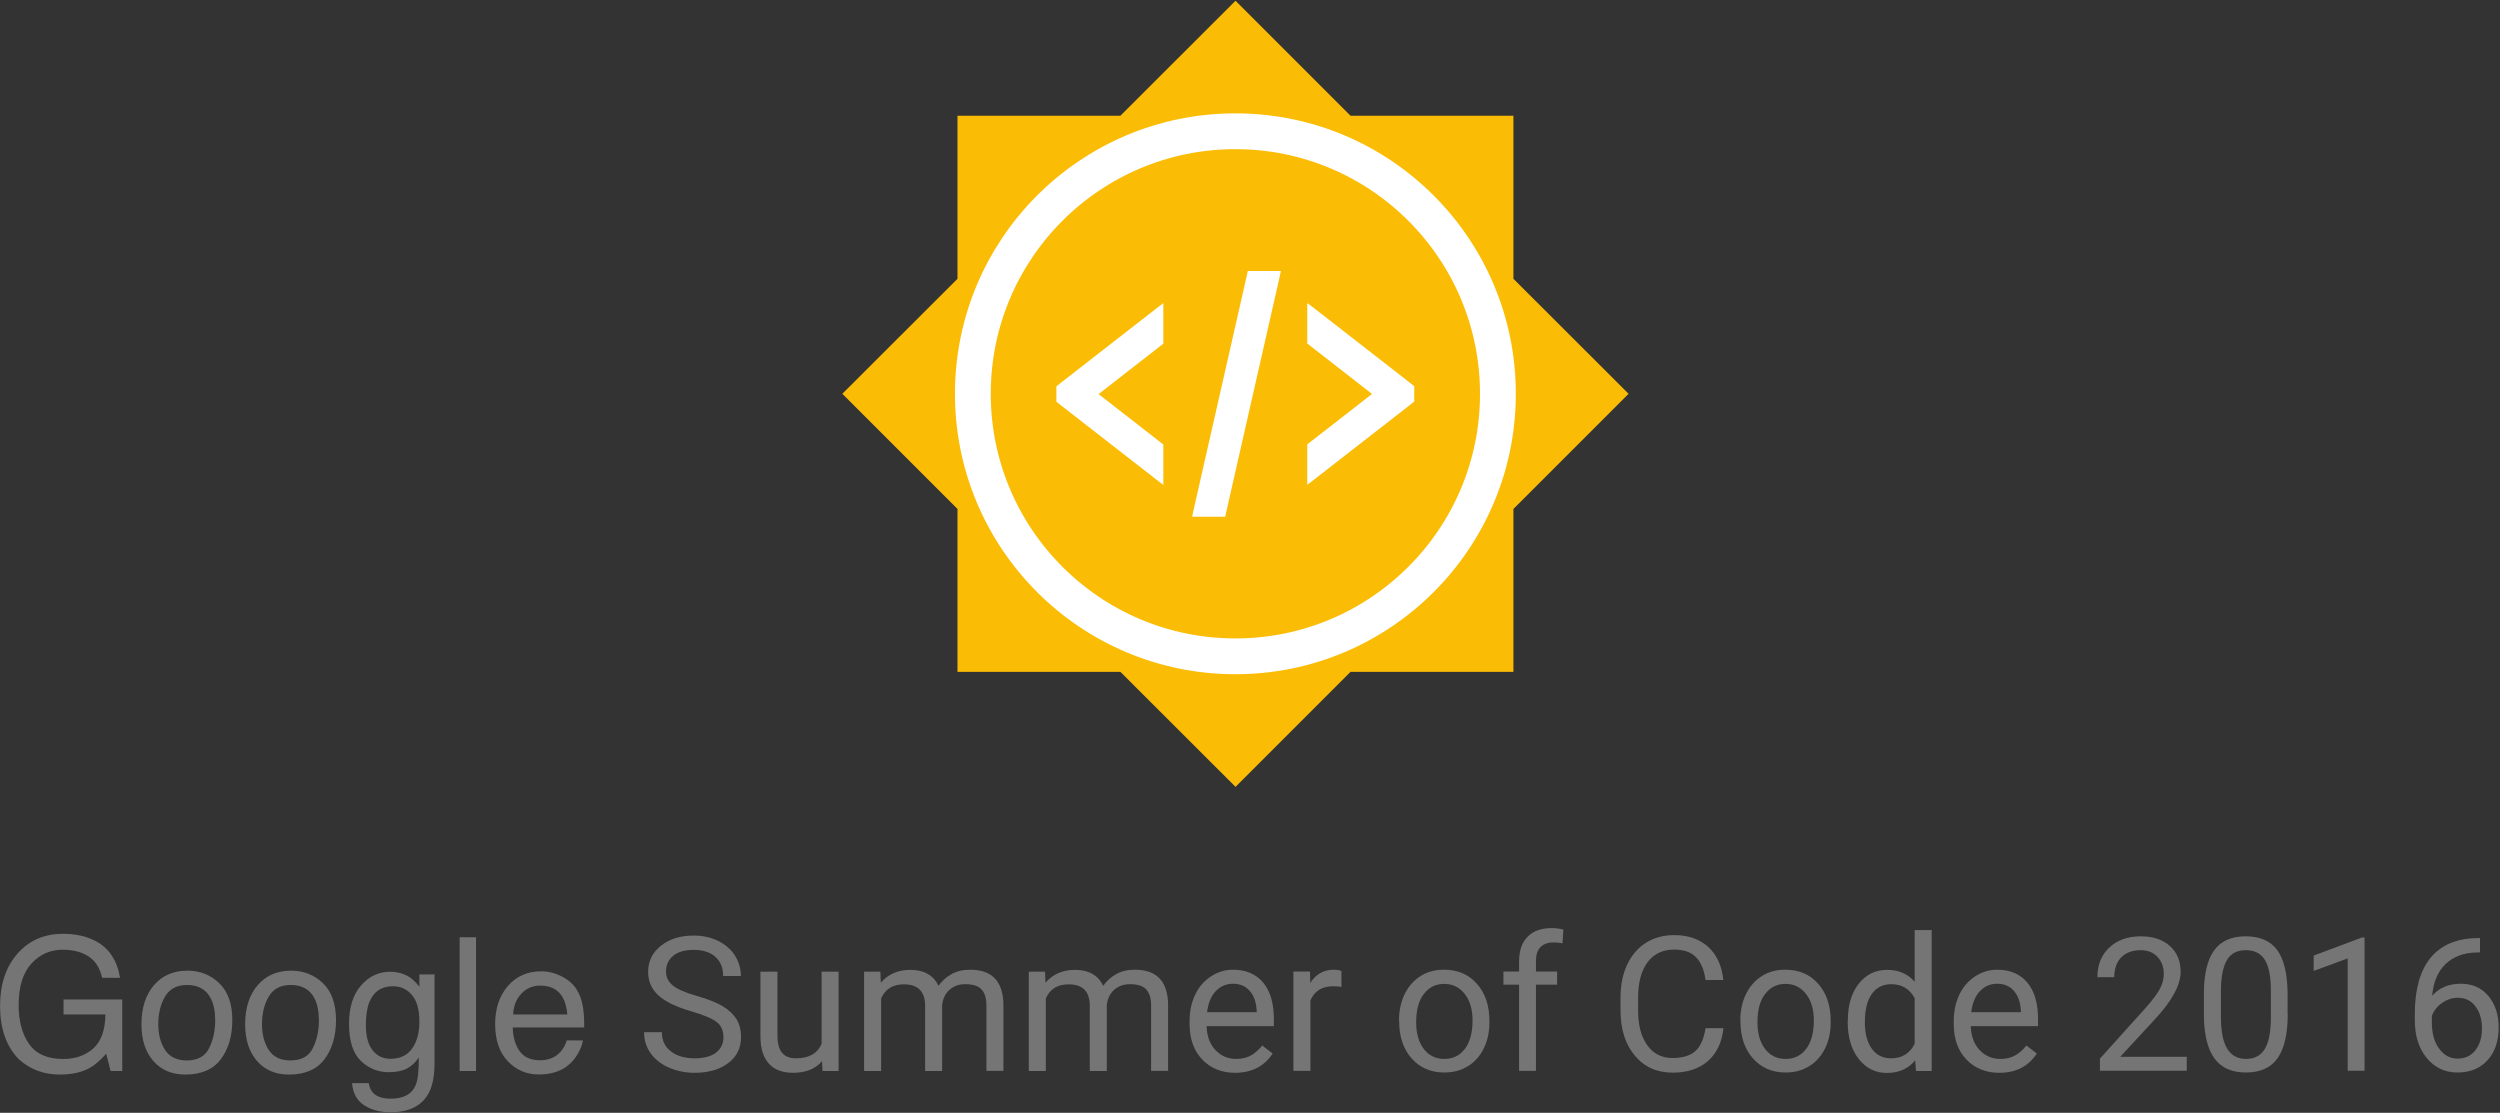 <?xml version="1.0" encoding="UTF-8" standalone="no"?>
<svg width="1676px" height="746px" viewBox="0 0 1676 746" version="1.1" xmlns="http://www.w3.org/2000/svg" xmlns:xlink="http://www.w3.org/1999/xlink">
    <rect x="0" y="0" width="1676" height="746" fill="#333333" stroke="none"/>
    <!-- Generator: Sketch 3.7.2 (28276) - http://www.bohemiancoding.com/sketch -->
    <title>logo_lockup_summer_of_code_vertical_Roboto</title>
    <desc>Created with Sketch.</desc>
    <defs></defs>
    <g id="Page-1" stroke="none" stroke-width="1" fill="none" fill-rule="evenodd">
        <g id="logo_lockup_summer_of_code_vertical_Roboto">
            <g id="Page-1">
                <g id="logo_lockup_summer_of_code_vertical_Roboto_2016_lockup_summer_of_code_vertical">
                    <g id="Group" transform="translate(540, 0)">
                        <polygon id="Shape" fill="#FBBC05" points="365.4 450.4 474.6 450.4 474.6 341.2 551.8 264 474.6 186.9 474.6 77.6 365.4 77.6 288.3 0.5 211.1 77.6 101.9 77.6 101.9 186.9 24.7 264 101.9 341.2 101.9 450.4 211.1 450.4 288.3 527.5"></polygon>
                        <path d="M288.3,95.6 C381.2,95.6 456.7,171.2 456.7,264 C456.7,356.8 381.1,432.4 288.3,432.4 C195.4,432.4 119.9,356.8 119.9,264 C119.9,171.2 195.4,95.6 288.3,95.6 M288.3,86.1 C190,86.1 110.3,165.8 110.3,264.1 C110.3,362.4 190,442.1 288.3,442.1 C386.6,442.1 466.3,362.4 466.3,264.1 C466.3,165.8 386.6,86.1 288.3,86.1" id="Shape" fill="#FFFFFF"></path>
                        <path d="M296.5,181.7 L296.3,182.8 L260.5,340.4 L259.2,346.4 L281.4,346.4 L281.6,345.3 L317.4,187.7 L318.7,181.7 L296.5,181.7 L296.5,181.7 L296.5,181.7 Z M239.9,203.2 L237,205.4 L172.5,255.6 L168.2,259 L168.2,269.3 L172.5,272.7 L237,322.9 L239.9,325.1 L239.9,298 L196.5,264.2 L239.9,230.4 L239.9,203.2 L239.9,203.2 L239.9,203.2 L239.9,203.2 Z M336.4,203.2 L336.4,230.3 L379.8,264.1 L336.4,297.9 L336.4,325 L339.3,322.8 L403.8,272.6 L408.1,269.2 L408.1,258.9 L403.8,255.5 L339.3,205.3 L336.4,203.2 L336.4,203.2 L336.4,203.2 L336.4,203.2 Z" id="Shape" fill="#FFFFFF"></path>
                        <circle id="Oval" stroke="#FFFFFF" stroke-width="24" cx="288.2" cy="264" r="176"></circle>
                        <rect id="Rectangle-path" x="0.2" y="1" width="576" height="527"></rect>
                    </g>
                    <g id="Group" transform="translate(431, 622)" fill="#757575">
                        <path d="M32.5,56 C22.4,53.1 15,49.5 10.4,45.3 C5.8,41.1 3.5,35.8 3.5,29.6 C3.5,22.5 6.3,16.7 12,12.1 C17.7,7.5 25,5.2 34,5.2 C40.2,5.2 45.6,6.4 50.5,8.8 C55.3,11.2 59.1,14.5 61.7,18.6 C64.3,22.8 65.7,27.4 65.7,32.3 L53.8,32.3 C53.8,26.9 52.1,22.6 48.6,19.5 C45.2,16.4 40.3,14.8 34,14.8 C28.2,14.8 23.6,16.1 20.4,18.7 C17.2,21.3 15.5,24.8 15.5,29.4 C15.5,33.1 17,36.2 20.1,38.7 C23.2,41.2 28.5,43.5 35.9,45.6 C43.3,47.7 49.2,50 53.4,52.5 C57.6,55 60.7,58 62.8,61.3 C64.8,64.7 65.8,68.6 65.8,73.2 C65.8,80.5 63,86.3 57.3,90.6 C51.6,95 44.1,97.2 34.6,97.2 C28.4,97.2 22.7,96 17.4,93.7 C12.1,91.4 8,88.1 5.1,84 C2.2,79.9 0.8,75.2 0.8,70 L12.7,70 C12.7,75.4 14.7,79.7 18.7,82.8 C22.7,85.9 28,87.5 34.7,87.5 C40.9,87.5 45.7,86.2 49,83.7 C52.3,81.2 54,77.7 54,73.3 C54,68.9 52.5,65.5 49.4,63.1 C46.3,60.7 40.5,58.4 32.5,56 L32.5,56 L32.5,56 Z" id="Shape"></path>
                        <path d="M120.1,89.4 C115.7,94.6 109.2,97.2 100.6,97.2 C93.5,97.2 88.1,95.1 84.4,91 C80.7,86.9 78.8,80.8 78.8,72.7 L78.8,29.4 L90.2,29.4 L90.2,72.4 C90.2,82.5 94.3,87.5 102.5,87.5 C111.2,87.5 117,84.3 119.8,77.8 L119.8,29.4 L131.2,29.4 L131.2,96 L120.4,96 L120.1,89.4 L120.1,89.4 L120.1,89.4 Z" id="Shape"></path>
                        <path d="M159.2,29.4 L159.5,36.8 C164.4,31.1 171,28.2 179.2,28.2 C188.5,28.2 194.8,31.8 198.2,38.9 C200.4,35.7 203.3,33.1 206.8,31.1 C210.3,29.1 214.5,28.1 219.4,28.1 C234,28.1 241.4,35.8 241.7,51.3 L241.7,95.9 L230.3,95.9 L230.3,52 C230.3,47.2 229.2,43.7 227,41.3 C224.8,38.9 221.2,37.8 216,37.8 C211.8,37.8 208.3,39.1 205.5,41.6 C202.7,44.1 201.1,47.5 200.6,51.8 L200.6,96 L189.2,96 L189.2,52.4 C189.2,42.7 184.5,37.9 175,37.9 C167.5,37.9 162.4,41.1 159.7,47.4 L159.7,96 L148.3,96 L148.3,29.4 L159.2,29.4 L159.2,29.4 L159.2,29.4 Z" id="Shape"></path>
                        <path d="M269.6,29.4 L269.9,36.8 C274.8,31.1 281.4,28.2 289.6,28.2 C298.9,28.2 305.2,31.8 308.6,38.9 C310.8,35.7 313.7,33.1 317.2,31.1 C320.7,29.1 324.9,28.1 329.8,28.1 C344.4,28.1 351.8,35.8 352.1,51.3 L352.1,95.9 L340.7,95.9 L340.7,52 C340.7,47.2 339.6,43.7 337.4,41.3 C335.2,38.9 331.6,37.8 326.4,37.8 C322.2,37.8 318.7,39.1 315.9,41.6 C313.1,44.1 311.5,47.5 311,51.8 L311,96 L299.6,96 L299.6,52.4 C299.6,42.7 294.9,37.9 285.4,37.9 C277.9,37.9 272.8,41.1 270.1,47.4 L270.1,96 L258.7,96 L258.7,29.4 L269.6,29.4 L269.6,29.4 L269.6,29.4 Z" id="Shape"></path>
                        <path d="M397,97.2 C388,97.2 380.6,94.2 375,88.3 C369.3,82.4 366.5,74.4 366.5,64.5 L366.5,62.4 C366.5,55.8 367.8,49.9 370.3,44.7 C372.8,39.5 376.3,35.5 380.9,32.5 C385.4,29.6 390.3,28.1 395.6,28.1 C404.3,28.1 411,31 415.8,36.7 C420.6,42.4 423,50.6 423,61.2 L423,65.9 L377.9,65.9 C378.1,72.5 380,77.8 383.7,81.8 C387.4,85.8 392,87.9 397.7,87.9 C401.7,87.9 405.1,87.1 407.9,85.4 C410.7,83.8 413.1,81.6 415.2,78.9 L422.2,84.3 C416.5,92.9 408.1,97.2 397,97.2 L397,97.2 L397,97.2 Z M395.6,37.5 C391,37.5 387.2,39.2 384,42.5 C380.9,45.8 379,50.5 378.2,56.6 L411.5,56.6 L411.5,55.7 C411.2,49.9 409.6,45.4 406.8,42.3 C404.1,39.1 400.3,37.5 395.6,37.5 L395.6,37.5 L395.6,37.5 Z" id="Shape"></path>
                        <path d="M468.3,39.6 C466.6,39.3 464.7,39.2 462.7,39.2 C455.2,39.2 450.2,42.4 447.5,48.7 L447.5,95.9 L436.1,95.9 L436.1,29.3 L447.2,29.3 L447.4,37 C451.1,31.1 456.4,28.1 463.3,28.1 C465.5,28.1 467.2,28.4 468.3,29 L468.3,39.6 L468.3,39.6 L468.3,39.6 Z" id="Shape"></path>
                        <path d="M506.9,62 C506.9,55.5 508.2,49.6 510.7,44.4 C513.3,39.2 516.8,35.2 521.4,32.3 C526,29.4 531.2,28.1 537.1,28.1 C546.2,28.1 553.5,31.2 559.1,37.5 C564.7,43.8 567.5,52.1 567.5,62.5 L567.5,63.3 C567.5,69.8 566.3,75.6 563.8,80.7 C561.3,85.8 557.8,89.9 553.2,92.7 C548.6,95.6 543.3,97 537.3,97 C528.3,97 521,93.9 515.4,87.6 C509.8,81.3 507,73 507,62.7 L507,62 L506.9,62 L506.9,62 Z M518.4,63.4 C518.4,70.8 520.1,76.7 523.5,81.2 C526.9,85.7 531.5,87.9 537.3,87.9 C543.1,87.9 547.7,85.6 551.1,81.1 C554.5,76.6 556.2,70.2 556.2,62.1 C556.2,54.8 554.5,48.9 551,44.4 C547.5,39.9 542.9,37.6 537.2,37.6 C531.6,37.6 527,39.8 523.6,44.3 C520.1,48.7 518.4,55.1 518.4,63.4 L518.4,63.4 L518.4,63.4 Z" id="Shape"></path>
                        <path d="M587.4,95.9 L587.4,38.1 L576.9,38.1 L576.9,29.3 L587.4,29.3 L587.4,22.5 C587.4,15.4 589.3,9.8 593.1,6 C596.9,2.1 602.3,0.2 609.3,0.2 C611.9,0.2 614.5,0.5 617.1,1.2 L616.5,10.4 C614.6,10 612.5,9.8 610.3,9.8 C606.6,9.8 603.8,10.9 601.7,13 C599.6,15.1 598.7,18.3 598.7,22.3 L598.7,29.3 L612.9,29.3 L612.9,38.1 L598.7,38.1 L598.7,95.9 L587.4,95.9 L587.4,95.9 L587.4,95.9 Z" id="Shape"></path>
                        <path d="M724.4,67.5 C723.3,77 719.8,84.3 713.9,89.4 C708,94.5 700.2,97.1 690.4,97.1 C679.8,97.1 671.3,93.3 665,85.7 C658.6,78.1 655.4,68 655.4,55.2 L655.4,46.6 C655.4,38.3 656.9,31 659.9,24.6 C662.9,18.3 667.1,13.4 672.5,10 C677.9,6.6 684.3,4.9 691.4,4.9 C700.9,4.9 708.5,7.6 714.3,12.9 C720,18.2 723.4,25.6 724.3,35 L712.4,35 C711.4,27.8 709.1,22.7 705.7,19.4 C702.3,16.1 697.5,14.6 691.3,14.6 C683.8,14.6 677.8,17.4 673.6,23 C669.4,28.6 667.2,36.5 667.2,46.8 L667.2,55.5 C667.2,65.2 669.2,73 673.3,78.7 C677.4,84.4 683,87.3 690.3,87.3 C696.9,87.3 701.9,85.8 705.4,82.8 C708.9,79.8 711.2,74.6 712.4,67.3 L724.4,67.3 L724.4,67.5 L724.4,67.5 Z" id="Shape"></path>
                        <path d="M735.7,62 C735.7,55.5 737,49.6 739.5,44.4 C742.1,39.2 745.6,35.2 750.2,32.3 C754.8,29.4 760,28.1 765.9,28.1 C775,28.1 782.3,31.2 787.9,37.5 C793.5,43.8 796.3,52.1 796.3,62.5 L796.3,63.3 C796.3,69.8 795.1,75.6 792.6,80.7 C790.1,85.8 786.6,89.9 782,92.7 C777.4,95.6 772.1,97 766.1,97 C757.1,97 749.8,93.9 744.2,87.6 C738.6,81.3 735.8,73 735.8,62.7 L735.8,62 L735.7,62 L735.7,62 Z M747.2,63.4 C747.2,70.8 748.9,76.7 752.3,81.2 C755.7,85.7 760.3,87.9 766.1,87.9 C771.9,87.9 776.5,85.6 779.9,81.1 C783.3,76.6 785,70.2 785,62.1 C785,54.8 783.3,48.9 779.8,44.4 C776.3,39.9 771.7,37.6 766,37.6 C760.4,37.6 755.8,39.8 752.4,44.3 C748.9,48.7 747.2,55.1 747.2,63.4 L747.2,63.4 L747.2,63.4 Z" id="Shape"></path>
                        <path d="M807.8,62.1 C807.8,51.9 810.2,43.7 815.1,37.5 C820,31.3 826.3,28.2 834.1,28.2 C841.9,28.2 848.1,30.9 852.6,36.2 L852.6,1.5 L864,1.5 L864,96 L853.5,96 L852.9,88.9 C848.3,94.5 842,97.3 833.9,97.3 C826.2,97.3 819.9,94.1 815,87.8 C810.1,81.5 807.7,73.2 807.7,63.1 L807.7,62.1 L807.8,62.1 L807.8,62.1 Z M819.2,63.4 C819.2,70.9 820.8,76.9 823.9,81.1 C827,85.4 831.3,87.5 836.8,87.5 C844,87.5 849.3,84.3 852.6,77.8 L852.6,47.2 C849.2,40.9 844,37.8 836.9,37.8 C831.3,37.8 827,40 823.9,44.3 C820.8,48.6 819.2,54.9 819.2,63.4 L819.2,63.4 L819.2,63.4 Z" id="Shape"></path>
                        <path d="M909.3,97.2 C900.3,97.2 892.9,94.2 887.3,88.3 C881.6,82.4 878.8,74.4 878.8,64.5 L878.8,62.4 C878.8,55.8 880.1,49.9 882.6,44.7 C885.1,39.5 888.6,35.5 893.2,32.5 C897.7,29.6 902.6,28.1 907.9,28.1 C916.6,28.1 923.3,31 928.1,36.7 C932.9,42.4 935.3,50.6 935.3,61.2 L935.3,65.9 L890.2,65.9 C890.4,72.5 892.3,77.8 896,81.8 C899.7,85.8 904.3,87.9 910,87.9 C914,87.9 917.4,87.1 920.2,85.4 C923,83.8 925.4,81.6 927.5,78.9 L934.5,84.3 C928.8,92.9 920.5,97.2 909.3,97.2 L909.3,97.2 L909.3,97.2 Z M907.9,37.5 C903.3,37.5 899.5,39.2 896.3,42.5 C893.2,45.8 891.3,50.5 890.5,56.6 L923.8,56.6 L923.8,55.7 C923.5,49.9 921.9,45.4 919.1,42.3 C916.4,39.1 912.6,37.5 907.9,37.5 L907.9,37.5 L907.9,37.5 Z" id="Shape"></path>
                    </g>
                    <g id="Group" transform="translate(1406, 627)" fill="#757575">
                        <path d="M60,90.8 L1.8,90.8 L1.8,82.7 L32.6,48.5 C37.2,43.3 40.3,39.1 42,35.9 C43.7,32.7 44.6,29.3 44.6,25.9 C44.6,21.3 43.2,17.5 40.4,14.5 C37.6,11.5 33.8,10 29.2,10 C23.6,10 19.2,11.6 16.1,14.8 C13,18 11.4,22.4 11.4,28.1 L0.1,28.1 C0.1,19.9 2.7,13.3 8,8.3 C13.3,3.3 20.3,0.7 29.1,0.7 C37.4,0.7 43.9,2.9 48.7,7.2 C53.5,11.5 55.9,17.3 55.9,24.5 C55.9,33.2 50.3,43.7 39.2,55.7 L15.4,81.5 L60,81.5 L60,90.8 L60,90.8 L60,90.8 Z" id="Shape"></path>
                        <path d="M127.7,52.9 C127.7,66.1 125.4,76 120.9,82.4 C116.4,88.8 109.3,92 99.7,92 C90.2,92 83.2,88.9 78.6,82.6 C74,76.3 71.7,66.9 71.5,54.4 L71.5,39.3 C71.5,26.2 73.8,16.5 78.3,10.2 C82.8,3.9 89.9,0.7 99.5,0.7 C109.1,0.7 116.1,3.8 120.6,9.9 C125.1,16 127.4,25.5 127.6,38.3 L127.6,52.9 L127.7,52.9 L127.7,52.9 Z M116.4,37.5 C116.4,27.9 115.1,21 112.4,16.6 C109.7,12.2 105.5,10 99.6,10 C93.8,10 89.6,12.2 87,16.5 C84.4,20.9 83,27.5 82.9,36.6 L82.9,54.7 C82.9,64.3 84.3,71.4 87.1,76 C89.9,80.6 94.1,82.9 99.8,82.9 C105.4,82.9 109.5,80.7 112.2,76.4 C114.9,72.1 116.3,65.3 116.4,56 L116.4,37.5 L116.4,37.5 L116.4,37.5 Z" id="Shape"></path>
                        <polygon id="Shape" points="179.3 90.8 167.9 90.8 167.9 15.5 145.1 23.9 145.1 13.6 177.4 1.5 179.2 1.5 179.2 90.8"></polygon>
                        <path d="M256.6,1.9 L256.6,11.5 L254.5,11.5 C245.7,11.7 238.7,14.3 233.5,19.3 C228.3,24.3 225.3,31.4 224.5,40.6 C229.2,35.2 235.6,32.5 243.7,32.5 C251.4,32.5 257.6,35.2 262.2,40.7 C266.8,46.2 269.1,53.2 269.1,61.8 C269.1,71 266.6,78.3 261.6,83.8 C256.6,89.3 249.9,92 241.5,92 C233,92 226.1,88.7 220.8,82.2 C215.5,75.7 212.9,67.3 212.9,57 L212.9,52.7 C212.9,36.3 216.4,23.8 223.4,15.2 C230.4,6.6 240.8,2.1 254.6,1.9 L256.6,1.9 L256.6,1.9 L256.6,1.9 Z M241.8,41.9 C237.9,41.9 234.4,43.1 231.1,45.4 C227.8,47.7 225.6,50.6 224.3,54.1 L224.3,58.3 C224.3,65.6 225.9,71.5 229.2,76 C232.5,80.5 236.6,82.7 241.5,82.7 C246.6,82.7 250.6,80.8 253.5,77.1 C256.4,73.4 257.9,68.5 257.9,62.4 C257.9,56.3 256.4,51.4 253.5,47.6 C250.6,43.8 246.7,41.9 241.8,41.9 L241.8,41.9 L241.8,41.9 Z" id="Shape"></path>
                    </g>
                    <g id="Google" transform="translate(0, 626)" fill="#757575">
                        <path d="M64.129,4.903 C73.041,9.582 78.493,17.781 80.487,29.5 L68.463,29.5 C66.998,22.949 63.967,18.178 59.369,15.187 C54.771,12.197 48.972,10.701 41.974,10.701 C33.673,10.701 26.684,13.814 21.008,20.04 C15.332,26.265 12.494,35.542 12.494,47.872 C12.494,58.532 14.833,67.21 19.513,73.903 C24.192,80.597 31.821,83.943 42.401,83.943 C50.498,83.943 57.202,81.594 62.512,76.894 C67.822,72.194 70.538,64.595 70.66,54.097 L42.584,54.097 L42.584,44.026 L81.952,44.026 L81.952,92 L74.139,92 L71.209,80.464 C67.1,84.981 63.458,88.114 60.284,89.864 C54.954,92.875 48.179,94.38 39.959,94.38 C29.339,94.38 20.204,90.942 12.555,84.065 C4.213,75.439 0.042,63.598 0.042,48.543 C0.042,33.528 4.111,21.586 12.25,12.715 C19.981,4.252 29.99,0.02 42.279,0.02 C50.702,0.02 57.985,1.648 64.129,4.903 L64.129,4.903 Z M140.21,76.65 C142.916,71.136 144.269,65.002 144.269,58.248 C144.269,52.144 143.292,47.18 141.339,43.355 C138.246,37.333 132.916,34.322 125.348,34.322 C118.634,34.322 113.751,36.885 110.699,42.012 C107.647,47.139 106.122,53.324 106.122,60.567 C106.122,67.525 107.647,73.323 110.699,77.962 C113.751,82.601 118.593,84.92 125.226,84.92 C132.509,84.92 137.504,82.163 140.21,76.65 L140.21,76.65 Z M147.015,33.162 C152.834,38.777 155.743,47.037 155.743,57.942 C155.743,68.481 153.18,77.189 148.053,84.065 C142.926,90.942 134.971,94.38 124.188,94.38 C115.195,94.38 108.054,91.339 102.765,85.256 C97.475,79.172 94.83,71.004 94.83,60.75 C94.83,49.764 97.617,41.015 103.192,34.505 C108.766,27.994 116.253,24.739 125.653,24.739 C134.076,24.739 141.196,27.547 147.015,33.162 L147.015,33.162 Z M209.729,76.65 C212.435,71.136 213.788,65.002 213.788,58.248 C213.788,52.144 212.811,47.18 210.858,43.355 C207.765,37.333 202.435,34.322 194.867,34.322 C188.153,34.322 183.27,36.885 180.218,42.012 C177.166,47.139 175.641,53.324 175.641,60.567 C175.641,67.525 177.166,73.323 180.218,77.962 C183.27,82.601 188.112,84.92 194.745,84.92 C202.028,84.92 207.023,82.163 209.729,76.65 L209.729,76.65 Z M216.534,33.162 C222.353,38.777 225.262,47.037 225.262,57.942 C225.262,68.481 222.699,77.189 217.572,84.065 C212.445,90.942 204.49,94.38 193.707,94.38 C184.714,94.38 177.573,91.339 172.284,85.256 C166.994,79.172 164.349,71.004 164.349,60.75 C164.349,49.764 167.136,41.015 172.711,34.505 C178.286,27.994 185.772,24.739 195.172,24.739 C203.595,24.739 210.715,27.547 216.534,33.162 L216.534,33.162 Z M274.823,29.256 C276.898,30.68 279.014,32.755 281.17,35.481 L281.17,27.242 L291.302,27.242 L291.302,86.69 C291.302,94.991 290.082,101.542 287.64,106.343 C283.083,115.214 274.477,119.649 261.822,119.649 C254.783,119.649 248.862,118.072 244.061,114.919 C239.26,111.765 236.574,106.832 236.004,100.118 L247.174,100.118 C247.703,103.047 248.761,105.306 250.348,106.893 C252.83,109.334 256.736,110.555 262.066,110.555 C270.489,110.555 276.003,107.584 278.607,101.644 C280.153,98.144 280.865,91.898 280.743,82.906 C278.546,86.242 275.901,88.724 272.809,90.352 C269.716,91.98 265.627,92.793 260.541,92.793 C253.46,92.793 247.265,90.281 241.955,85.256 C236.645,80.23 233.99,71.919 233.99,60.323 C233.99,49.377 236.666,40.832 242.016,34.688 C247.367,28.544 253.827,25.472 261.395,25.472 C266.522,25.472 270.998,26.733 274.823,29.256 L274.823,29.256 Z M276.166,41.036 C272.829,37.129 268.577,35.176 263.409,35.176 C255.678,35.176 250.388,38.798 247.54,46.041 C246.034,49.906 245.282,54.972 245.282,61.238 C245.282,68.603 246.777,74.208 249.768,78.053 C252.759,81.899 256.777,83.821 261.822,83.821 C269.716,83.821 275.27,80.261 278.485,73.14 C280.275,69.112 281.17,64.412 281.17,59.041 C281.17,50.944 279.502,44.942 276.166,41.036 L276.166,41.036 Z M308.148,2.339 L319.134,2.339 L319.134,92 L308.148,92 L308.148,2.339 Z M376.324,28.432 C380.678,30.609 383.994,33.427 386.273,36.885 C388.47,40.181 389.935,44.026 390.667,48.421 C391.319,51.432 391.644,56.233 391.644,62.825 L343.731,62.825 C343.935,69.458 345.501,74.778 348.431,78.786 C351.361,82.794 355.898,84.798 362.042,84.798 C367.779,84.798 372.357,82.906 375.775,79.122 C377.728,76.924 379.111,74.381 379.925,71.492 L390.729,71.492 C390.444,73.893 389.498,76.568 387.89,79.518 C386.283,82.468 384.483,84.879 382.489,86.751 C379.152,90.006 375.022,92.203 370.099,93.343 C367.454,93.994 364.463,94.319 361.126,94.319 C352.988,94.319 346.091,91.359 340.436,85.439 C334.78,79.518 331.952,71.228 331.952,60.567 C331.952,50.069 334.8,41.544 340.497,34.993 C346.193,28.442 353.639,25.167 362.835,25.167 C367.474,25.167 371.97,26.255 376.324,28.432 L376.324,28.432 Z M380.353,54.097 C379.905,49.336 378.867,45.532 377.24,42.684 C374.229,37.394 369.203,34.749 362.164,34.749 C357.118,34.749 352.887,36.57 349.469,40.212 C346.051,43.853 344.24,48.482 344.037,54.097 L380.353,54.097 Z"></path>
                    </g>
                </g>
            </g>
        </g>
    </g>
</svg>